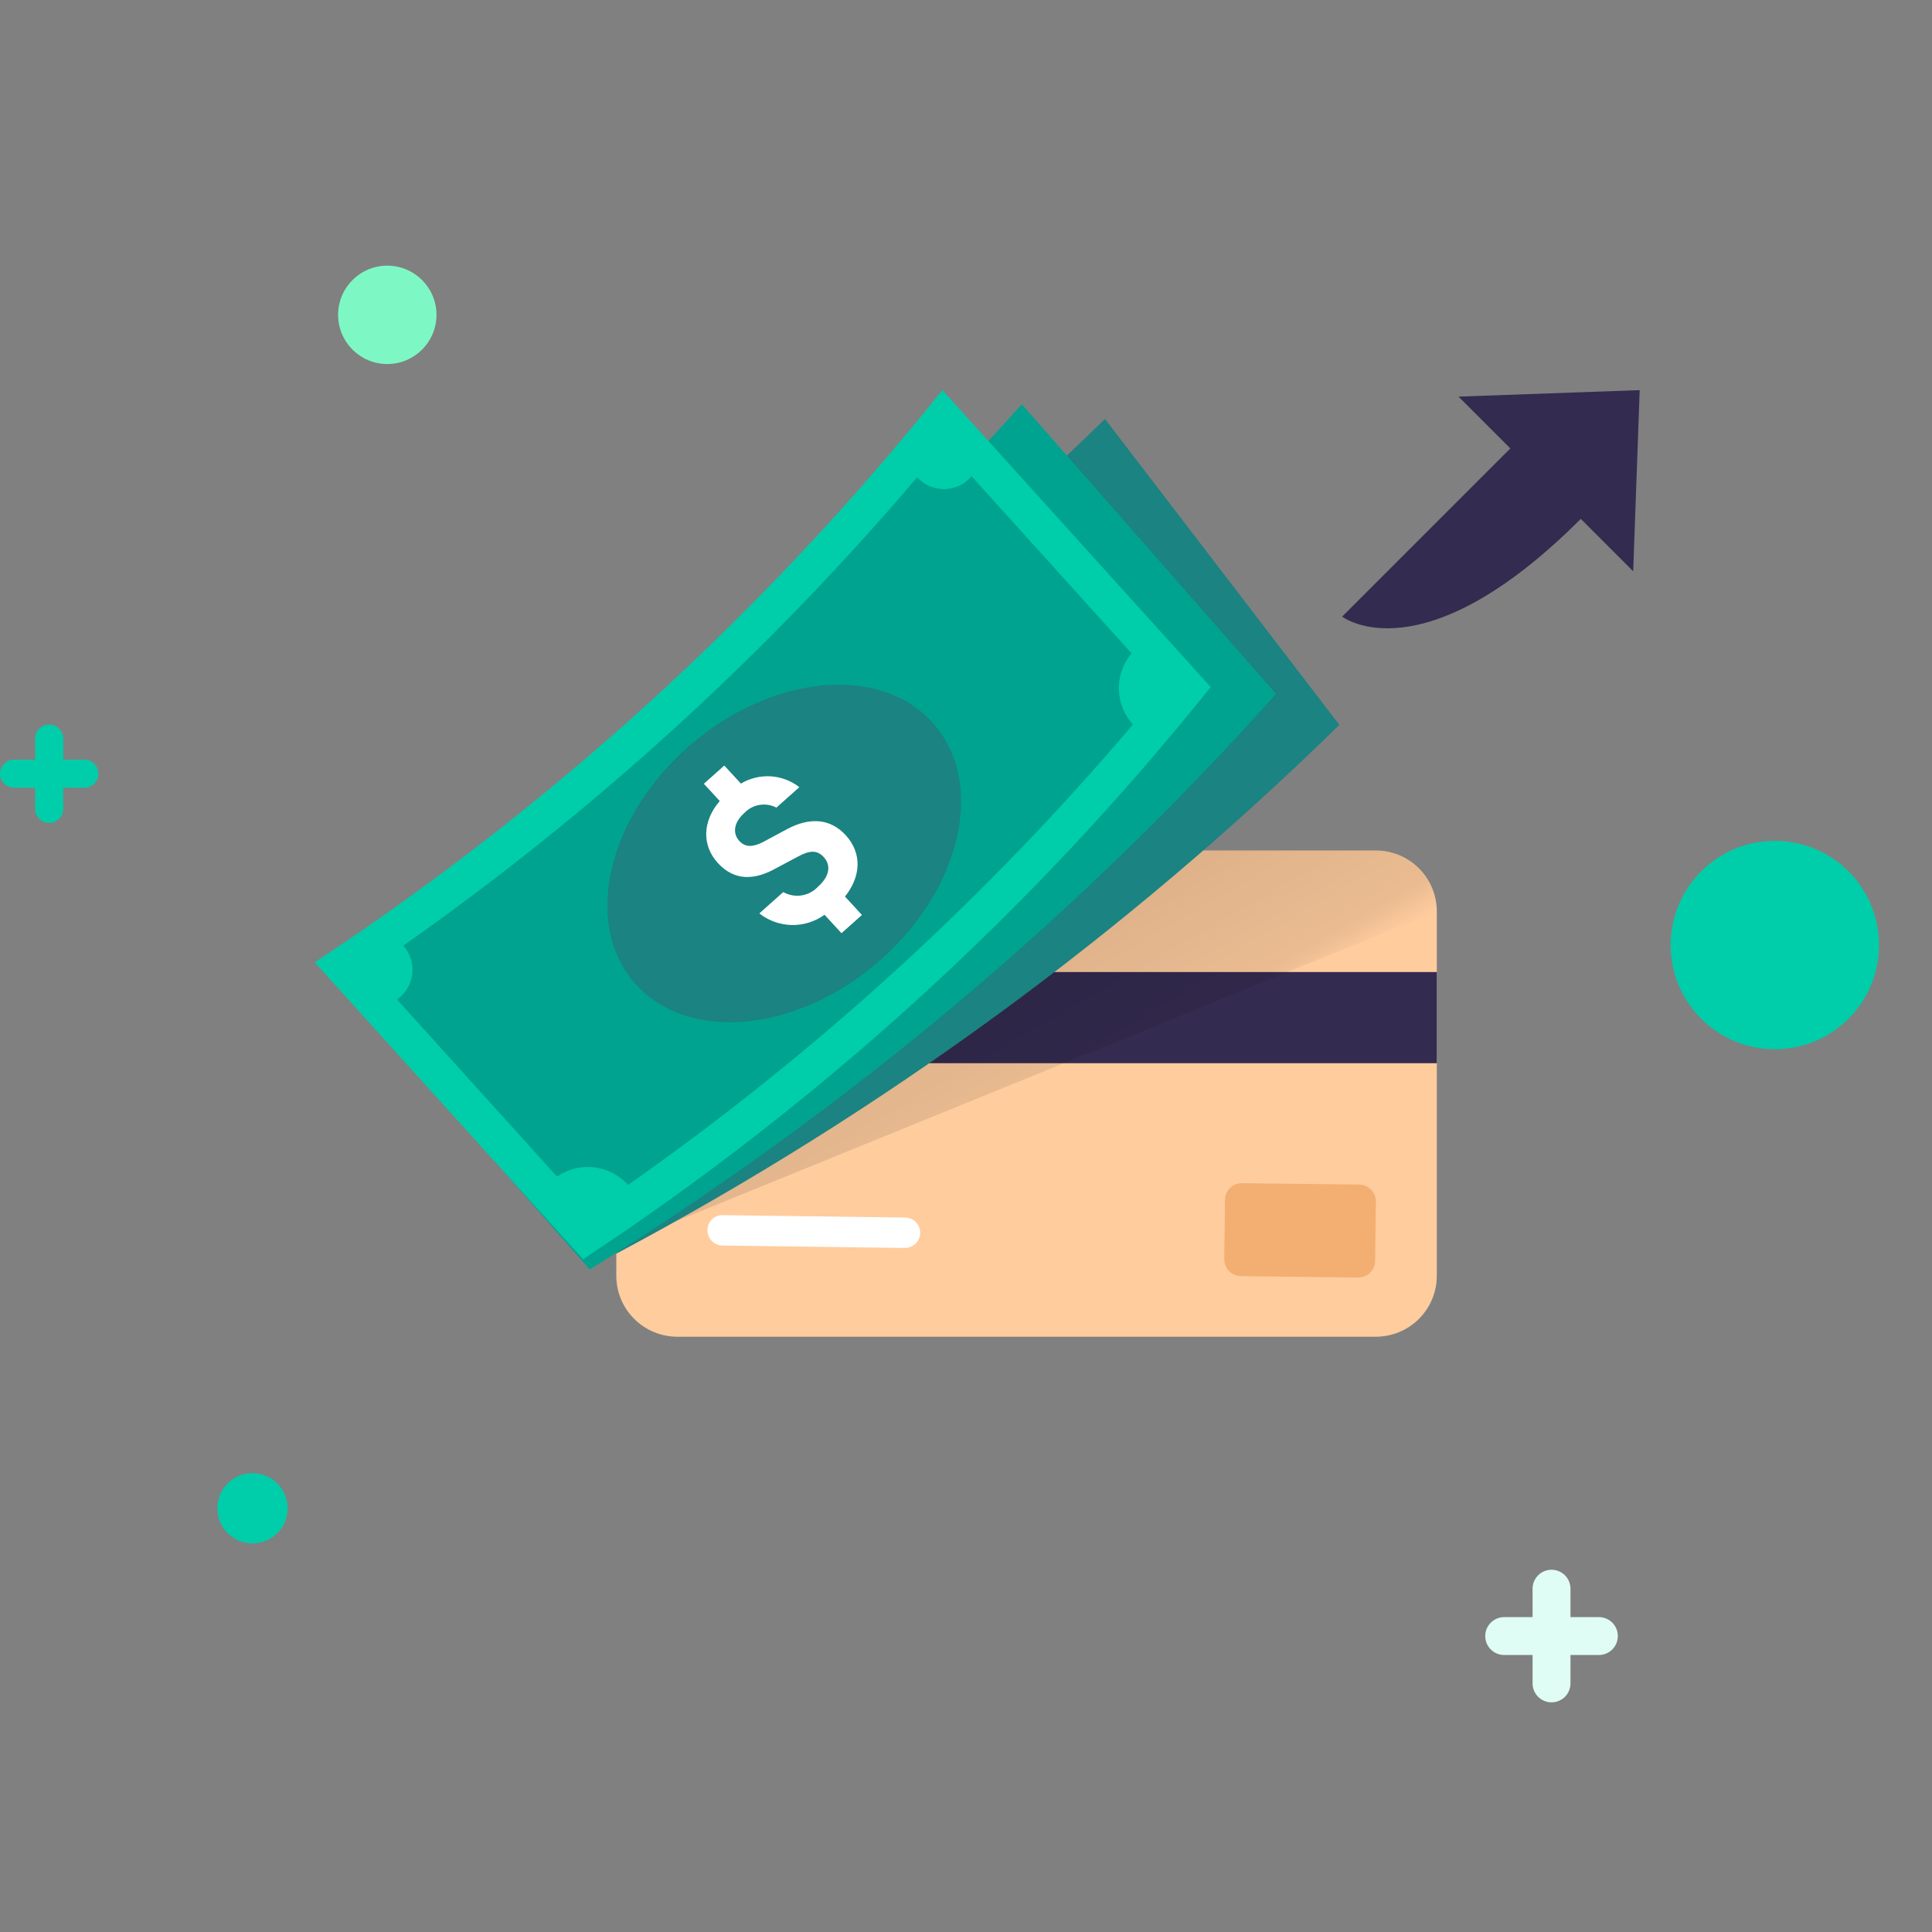 <?xml version="1.0" encoding="UTF-8"?> <svg xmlns="http://www.w3.org/2000/svg" width="160" height="160" viewBox="0 0 160 160" fill="none"><rect x="0" y="0" width="160" height="160" fill="#808080" stroke="none"/> <g clip-path="url(#clip0_1006_137888)"> <path d="M118.991 75.467V105.667C118.987 107.001 118.455 108.279 117.512 109.222C116.569 110.165 115.291 110.697 113.957 110.701H56.072C54.739 110.697 53.461 110.165 52.518 109.222C51.575 108.279 51.043 107.001 51.039 105.667V75.467C51.041 74.55 51.293 73.651 51.768 72.866C52.242 72.081 52.921 71.44 53.732 71.012C54.452 70.627 55.256 70.428 56.072 70.433H113.957C115.291 70.437 116.569 70.969 117.512 71.912C118.455 72.855 118.987 74.133 118.991 75.467Z" fill="#FFCC9E"></path> <path d="M112.568 98.101L102.854 97.987C102.087 97.978 101.457 98.592 101.448 99.36L101.39 104.278C101.381 105.045 101.996 105.675 102.763 105.684L112.477 105.799C113.244 105.808 113.874 105.193 113.883 104.425L113.941 99.507C113.95 98.74 113.335 98.11 112.568 98.101Z" fill="#F2AF71"></path> <path d="M74.948 103.35H74.932L59.831 103.151C59.498 103.146 59.179 103.009 58.946 102.77C58.713 102.531 58.585 102.209 58.589 101.875C58.588 101.709 58.62 101.544 58.684 101.391C58.749 101.238 58.843 101.099 58.962 100.983C59.081 100.867 59.222 100.777 59.377 100.717C59.532 100.657 59.697 100.629 59.863 100.634L74.964 100.833C75.296 100.837 75.613 100.973 75.846 101.21C76.078 101.447 76.208 101.767 76.206 102.099C76.204 102.432 76.07 102.75 75.834 102.984C75.599 103.218 75.28 103.35 74.948 103.35Z" fill="white"></path> <path d="M118.991 80.5H51.039V88.05H118.991V80.5Z" fill="#342B50"></path> <path opacity="0.3" d="M51.039 100.634L88.966 71.012C89.686 70.627 90.49 70.428 91.307 70.433H113.957C115.291 70.437 116.569 70.969 117.512 71.912C118.455 72.855 118.987 74.133 118.991 75.467L51.039 103.151" fill="url(#paint0_linear_1006_137888)"></path> <path d="M130.915 42.972L135.254 47.311L135.792 32.309L120.789 32.846L125.079 37.136L111.151 51.064C111.151 51.064 117.721 56.167 130.915 42.972Z" fill="#342B50"></path> <path d="M110.92 60.032C102.067 68.701 92.603 76.723 82.601 84.037C72.567 91.372 62.023 97.983 51.048 103.819L31.637 78.482C42.612 72.646 53.156 66.036 63.191 58.7C73.192 51.386 82.656 43.364 91.509 34.695L110.92 60.032Z" fill="#1B8381"></path> <path d="M105.672 57.464C97.415 66.702 88.505 75.335 79.012 83.298C69.487 91.284 59.406 98.582 48.843 105.134L27.791 81.144C38.353 74.591 48.435 67.294 57.96 59.308C67.453 51.345 76.362 42.712 84.62 33.474L105.672 57.464Z" fill="#00A38F"></path> <path d="M100.264 56.898C92.901 66.095 84.83 74.703 76.125 82.642C67.424 90.573 58.114 97.81 48.283 104.287L26.062 79.693C35.894 73.216 45.203 65.979 53.905 58.048C62.61 50.109 70.681 41.502 78.043 32.304L100.264 56.898Z" fill="#00CDA9"></path> <path d="M32.88 82.775C33.228 82.532 33.521 82.219 33.739 81.855C33.957 81.491 34.095 81.085 34.144 80.663C34.192 80.242 34.151 79.815 34.022 79.411C33.893 79.007 33.679 78.635 33.396 78.319C41.276 72.779 48.8 66.747 55.921 60.259C63.029 53.775 69.721 46.851 75.959 39.526C76.245 39.842 76.596 40.093 76.987 40.262C77.379 40.431 77.802 40.515 78.228 40.507C78.654 40.499 79.074 40.4 79.459 40.217C79.844 40.034 80.185 39.77 80.46 39.444L93.708 54.105C93.01 54.936 92.638 55.991 92.659 57.075C92.68 58.159 93.094 59.199 93.823 60.001C87.692 67.221 81.106 74.044 74.108 80.429C67.126 86.79 59.747 92.702 52.015 98.128C51.286 97.316 50.286 96.798 49.202 96.671C48.118 96.544 47.026 96.817 46.129 97.439L32.88 82.775Z" fill="#00A38F"></path> <path d="M72.689 79.696C79.554 73.799 81.652 64.982 77.375 60.004C73.098 55.026 64.066 55.771 57.201 61.669C50.336 67.566 48.239 76.383 52.516 81.361C56.792 86.339 65.825 85.594 72.689 79.696Z" fill="#1B8381"></path> <path d="M68.284 75.757C67.494 76.328 66.539 76.626 65.565 76.606C64.59 76.585 63.649 76.247 62.884 75.644L64.865 73.878C65.329 74.139 65.866 74.235 66.391 74.152C66.917 74.068 67.398 73.81 67.758 73.418C68.668 72.607 68.867 71.685 68.215 70.977C67.68 70.396 67.069 70.397 66.065 70.949L64.152 71.967C62.581 72.82 60.892 73.039 59.458 71.482C58.096 70.004 58.182 67.98 59.608 66.338L58.29 64.908L59.983 63.399L61.359 64.893C62.102 64.449 62.961 64.24 63.825 64.292C64.689 64.345 65.516 64.658 66.199 65.189L64.298 66.883C63.865 66.657 63.37 66.579 62.889 66.661C62.408 66.743 61.967 66.981 61.633 67.338C60.787 68.093 60.636 69.002 61.229 69.646C61.721 70.18 62.347 70.166 63.178 69.741L65.202 68.654C67.02 67.691 68.727 67.744 70.031 69.159C71.436 70.684 71.278 72.63 69.977 74.248L71.382 75.774L69.689 77.283L68.284 75.757Z" fill="white"></path> <path d="M32.074 30.148C34.324 30.148 36.148 28.324 36.148 26.074C36.148 23.824 34.324 22 32.074 22C29.824 22 28 23.824 28 26.074C28 28.324 29.824 30.148 32.074 30.148Z" fill="#7DF8C4"></path> <path d="M146.986 86.894C151.752 86.894 155.615 83.031 155.615 78.265C155.615 73.5 151.752 69.636 146.986 69.636C142.221 69.636 138.357 73.5 138.357 78.265C138.357 83.031 142.221 86.894 146.986 86.894Z" fill="#00CDA9"></path> <path d="M20.91 127.82C22.517 127.82 23.82 126.517 23.82 124.91C23.82 123.303 22.517 122 20.91 122C19.303 122 18 123.303 18 124.91C18 126.517 19.303 127.82 20.91 127.82Z" fill="#00CDA9"></path> <path d="M1.164 65.238H2.91V66.984C2.91 67.293 3.033 67.589 3.251 67.807C3.469 68.025 3.765 68.148 4.074 68.148C4.383 68.148 4.679 68.025 4.897 67.807C5.115 67.589 5.238 67.293 5.238 66.984V65.238H6.984C7.293 65.238 7.589 65.115 7.807 64.897C8.025 64.679 8.148 64.383 8.148 64.074C8.148 63.765 8.025 63.469 7.807 63.251C7.589 63.033 7.293 62.91 6.984 62.91H5.238V61.164C5.238 60.855 5.115 60.559 4.897 60.341C4.679 60.123 4.383 60 4.074 60C3.765 60 3.469 60.123 3.251 60.341C3.033 60.559 2.91 60.855 2.91 61.164V62.91H1.164C0.855 62.91 0.559 63.033 0.341 63.251C0.123 63.469 0 63.765 0 64.074C0 64.383 0.123 64.679 0.341 64.897C0.559 65.115 0.855 65.238 1.164 65.238Z" fill="#00CDA9"></path> <path d="M124.569 137.06H126.922V139.413C126.922 139.83 127.088 140.229 127.382 140.523C127.676 140.817 128.075 140.982 128.491 140.982C128.907 140.982 129.306 140.817 129.601 140.523C129.895 140.229 130.06 139.83 130.06 139.413V137.06H132.413C132.83 137.06 133.229 136.895 133.523 136.601C133.817 136.306 133.982 135.907 133.982 135.491C133.982 135.075 133.817 134.676 133.523 134.382C133.229 134.088 132.83 133.922 132.413 133.922H130.06V131.569C130.06 131.153 129.895 130.754 129.601 130.46C129.306 130.165 128.907 130 128.491 130C128.075 130 127.676 130.165 127.382 130.46C127.088 130.754 126.922 131.153 126.922 131.569V133.922H124.569C124.153 133.922 123.754 134.088 123.46 134.382C123.165 134.676 123 135.075 123 135.491C123 135.907 123.165 136.306 123.46 136.601C123.754 136.895 124.153 137.06 124.569 137.06Z" fill="#DFFDF5"></path> </g> <defs> <linearGradient id="paint0_linear_1006_137888" x1="87.805" y1="93.472" x2="78.37" y2="77.129" gradientUnits="userSpaceOnUse"> <stop stop-opacity="0"></stop> <stop offset="0.141" stop-opacity="0.266"></stop> <stop offset="1" stop-opacity="0.5"></stop> </linearGradient> <clipPath id="clip0_1006_137888"> <rect width="160" height="160" fill="white"></rect> </clipPath> </defs> </svg> 